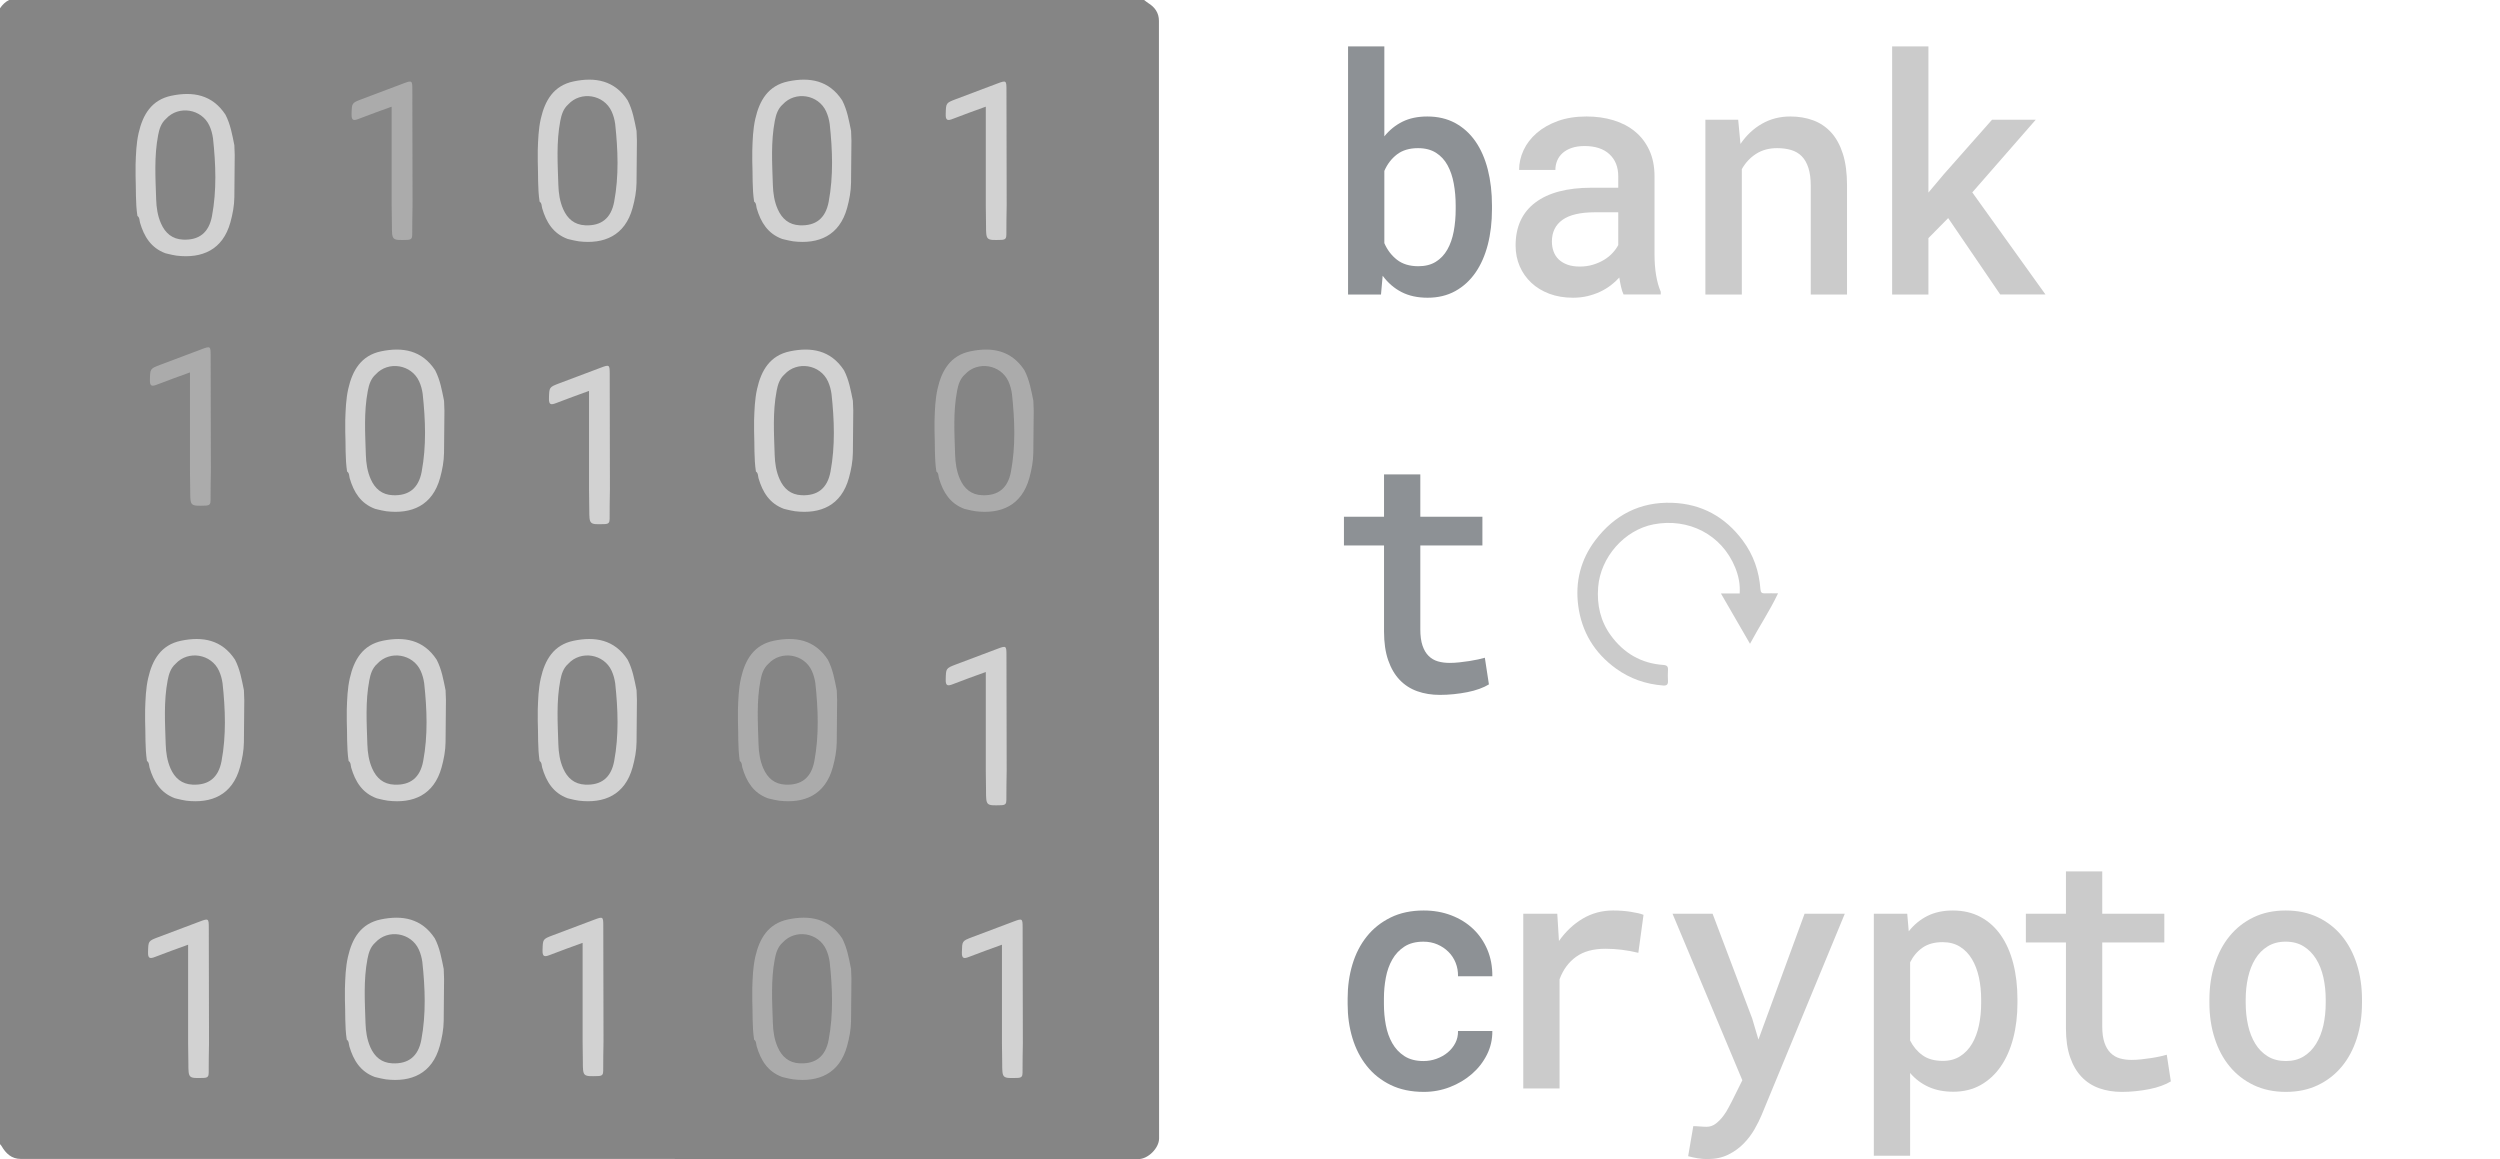 <?xml version="1.0" encoding="UTF-8" standalone="no"?><!DOCTYPE svg PUBLIC "-//W3C//DTD SVG 1.1//EN" "http://www.w3.org/Graphics/SVG/1.1/DTD/svg11.dtd"><svg width="100%" height="100%" viewBox="0 0 440 204" version="1.1" xmlns="http://www.w3.org/2000/svg" xmlns:xlink="http://www.w3.org/1999/xlink" xml:space="preserve" xmlns:serif="http://www.serif.com/" style="fill-rule:evenodd;clip-rule:evenodd;stroke-linejoin:round;stroke-miterlimit:1.414;"><rect id="bktc_logo_gray" x="0" y="0" width="440" height="204" style="fill:none;"/><clipPath id="_clip1"><rect x="0" y="0" width="440" height="204"/></clipPath><g clip-path="url(#_clip1)"><g><g id="Layer-1" serif:id="Layer 1"><path d="M203.973,3.687c0,-1.434 -0.72,-2.43 -1.901,-3.157c-0.248,-0.153 -0.468,-0.352 -0.703,-0.53l-198.7,0l-1.066,0c-0.652,0.311 -1.168,0.823 -1.603,1.459l0,199.911c0.088,0.103 0.195,0.194 0.261,0.309c0.764,1.327 1.763,2.294 3.419,2.294c65.558,-0.001 131.118,-0.006 196.677,0.027c1.706,0.001 3.642,-1.939 3.642,-3.634c-0.032,-65.56 -0.028,-131.119 -0.026,-196.679" style="fill:#858585;"/><path d="M256.201,36.195c0,-1.365 -0.111,-2.658 -0.337,-3.881c-0.222,-1.223 -0.585,-2.297 -1.093,-3.226c-0.508,-0.929 -1.188,-1.664 -2.042,-2.204c-0.857,-0.54 -1.908,-0.81 -3.156,-0.81c-1.515,0 -2.75,0.37 -3.712,1.108c-0.962,0.74 -1.702,1.707 -2.217,2.9l0,12.709c0.515,1.194 1.258,2.171 2.229,2.929c0.974,0.758 2.224,1.136 3.754,1.136c1.213,0 2.238,-0.26 3.075,-0.782c0.836,-0.52 1.512,-1.236 2.03,-2.145c0.518,-0.911 0.891,-1.977 1.123,-3.199c0.23,-1.223 0.346,-2.535 0.346,-3.938l0,-0.597Zm6.387,0.597c0,2.274 -0.245,4.364 -0.734,6.27c-0.493,1.903 -1.216,3.549 -2.178,4.932c-0.962,1.384 -2.148,2.464 -3.555,3.241c-1.409,0.777 -3.028,1.165 -4.863,1.165c-1.762,0 -3.291,-0.33 -4.58,-0.994c-1.293,-0.664 -2.403,-1.621 -3.328,-2.872l-0.295,3.298l-5.798,0l0,-43.67l6.387,0l0,15.836c0.907,-1.118 1.976,-1.981 3.204,-2.587c1.231,-0.606 2.683,-0.909 4.356,-0.909c1.852,0 3.487,0.383 4.904,1.151c1.417,0.767 2.606,1.843 3.568,3.226c0.962,1.384 1.685,3.038 2.178,4.962c0.489,1.923 0.734,4.041 0.734,6.354l0,0.597Z" style="fill:#8d9195;fill-rule:nonzero;"/><path d="M278.052,46.914c0.82,0 1.589,-0.109 2.31,-0.327c0.722,-0.218 1.372,-0.503 1.952,-0.854c0.577,-0.35 1.077,-0.753 1.494,-1.208c0.42,-0.454 0.756,-0.919 1.004,-1.392l0,-5.772l-4.065,0c-2.597,0 -4.519,0.445 -5.755,1.336c-1.239,0.89 -1.857,2.161 -1.857,3.81c0,0.626 0.097,1.208 0.293,1.749c0.198,0.54 0.493,1.004 0.896,1.393c0.403,0.388 0.91,0.696 1.522,0.924c0.614,0.227 1.35,0.341 2.206,0.341m7.695,4.918c-0.179,-0.379 -0.328,-0.825 -0.439,-1.337c-0.118,-0.511 -0.222,-1.06 -0.309,-1.649c-0.446,0.494 -0.951,0.954 -1.511,1.379c-0.559,0.427 -1.183,0.801 -1.867,1.125c-0.688,0.321 -1.427,0.577 -2.221,0.767c-0.793,0.189 -1.643,0.283 -2.553,0.283c-1.53,0 -2.916,-0.231 -4.154,-0.695c-1.24,-0.465 -2.298,-1.11 -3.178,-1.934c-0.883,-0.824 -1.565,-1.796 -2.046,-2.915c-0.481,-1.117 -0.722,-2.331 -0.722,-3.639c0,-3.298 1.155,-5.818 3.462,-7.562c2.308,-1.744 5.613,-2.615 9.926,-2.615l4.677,0l0,-2.019c0,-1.631 -0.518,-2.924 -1.552,-3.881c-1.033,-0.958 -2.49,-1.436 -4.38,-1.436c-0.857,0 -1.603,0.109 -2.247,0.327c-0.641,0.218 -1.172,0.516 -1.603,0.896c-0.425,0.379 -0.746,0.825 -0.963,1.336c-0.212,0.512 -0.319,1.061 -0.319,1.65l-6.386,0c0,-1.195 0.264,-2.356 0.789,-3.484c0.523,-1.128 1.298,-2.132 2.312,-3.013c1.016,-0.881 2.258,-1.588 3.726,-2.119c1.473,-0.53 3.148,-0.795 5.039,-0.795c1.71,0 3.296,0.222 4.755,0.667c1.458,0.446 2.727,1.11 3.794,1.991c1.071,0.881 1.905,1.98 2.511,3.297c0.608,1.318 0.909,2.858 0.909,4.62l0,13.704c0,1.346 0.095,2.573 0.28,3.681c0.188,1.11 0.461,2.072 0.817,2.888l0,0.482l-6.547,0Z" style="fill:#cbcbcb;fill-rule:nonzero;"/><path d="M305.919,21.07l0.404,4.264c1.049,-1.535 2.317,-2.724 3.805,-3.567c1.488,-0.844 3.14,-1.266 4.957,-1.266c1.478,0 2.828,0.227 4.051,0.683c1.216,0.454 2.268,1.165 3.151,2.131c0.882,0.967 1.567,2.219 2.058,3.754c0.489,1.535 0.732,3.383 0.732,5.544l0,19.219l-6.384,0l0,-19.106c0,-1.27 -0.138,-2.331 -0.415,-3.184c-0.276,-0.852 -0.669,-1.535 -1.175,-2.047c-0.509,-0.512 -1.126,-0.876 -1.857,-1.095c-0.73,-0.218 -1.558,-0.327 -2.486,-0.327c-1.406,0 -2.632,0.332 -3.673,0.996c-1.044,0.663 -1.884,1.563 -2.526,2.701l0,22.062l-6.414,0l0,-30.762l5.772,0Z" style="fill:#cbcbcb;fill-rule:nonzero;"/><path d="M342.878,38.385l-3.476,3.525l0,9.922l-6.387,0l0,-43.67l6.387,0l0,25.73l2.702,-3.212l8.497,-9.61l7.692,0l-11.17,12.794l12.881,17.968l-7.962,0l-9.164,-13.447Z" style="fill:#cbcbcb;fill-rule:nonzero;"/><path d="M249.976,83.493l0,7.449l10.928,0l0,5.061l-10.928,0l0,14.755c0,1.157 0.128,2.114 0.388,2.872c0.256,0.757 0.618,1.365 1.08,1.821c0.462,0.454 1.008,0.771 1.632,0.952c0.624,0.179 1.306,0.269 2.057,0.269c0.554,0 1.125,-0.032 1.721,-0.098c0.599,-0.066 1.178,-0.144 1.738,-0.227c0.562,-0.087 1.08,-0.182 1.552,-0.287c0.47,-0.103 0.867,-0.203 1.189,-0.297l0.718,4.69c-0.461,0.285 -1.019,0.547 -1.667,0.783c-0.65,0.237 -1.362,0.431 -2.126,0.583c-0.766,0.152 -1.563,0.27 -2.394,0.355c-0.826,0.085 -1.64,0.127 -2.443,0.127c-1.44,0 -2.763,-0.212 -3.967,-0.639c-1.201,-0.426 -2.235,-1.089 -3.099,-1.99c-0.865,-0.9 -1.543,-2.056 -2.031,-3.468c-0.491,-1.412 -0.735,-3.105 -0.735,-5.076l0,-15.125l-7.054,0l0,-5.061l7.054,0l0,-7.449l6.387,0Z" style="fill:#8d9195;fill-rule:nonzero;"/><path d="M250.544,186.743c0.784,0 1.546,-0.132 2.286,-0.399c0.737,-0.265 1.395,-0.635 1.964,-1.108c0.571,-0.473 1.019,-1.032 1.35,-1.677c0.329,-0.646 0.483,-1.345 0.467,-2.104l6.039,0c0.016,1.479 -0.298,2.866 -0.95,4.165c-0.65,1.298 -1.531,2.43 -2.644,3.397c-1.115,0.967 -2.403,1.735 -3.862,2.303c-1.461,0.568 -2.994,0.852 -4.596,0.852c-2.23,0 -4.179,-0.405 -5.852,-1.221c-1.675,-0.816 -3.074,-1.929 -4.193,-3.341c-1.124,-1.412 -1.964,-3.052 -2.527,-4.918c-0.564,-1.868 -0.841,-3.853 -0.841,-5.956l0,-1.024c0,-2.104 0.277,-4.094 0.841,-5.971c0.563,-1.876 1.403,-3.516 2.527,-4.919c1.119,-1.402 2.518,-2.515 4.193,-3.34c1.673,-0.825 3.619,-1.237 5.826,-1.237c1.745,0 3.362,0.284 4.849,0.853c1.489,0.569 2.771,1.364 3.848,2.388c1.078,1.024 1.914,2.247 2.515,3.668c0.594,1.421 0.882,2.976 0.866,4.663l-6.039,0c0.016,-0.835 -0.121,-1.621 -0.415,-2.359c-0.293,-0.741 -0.716,-1.385 -1.269,-1.934c-0.551,-0.55 -1.202,-0.986 -1.949,-1.309c-0.75,-0.322 -1.57,-0.482 -2.46,-0.482c-1.336,0 -2.448,0.288 -3.341,0.866c-0.89,0.578 -1.603,1.336 -2.136,2.275c-0.536,0.939 -0.914,2.004 -1.136,3.199c-0.224,1.192 -0.334,2.407 -0.334,3.639l0,1.024c0,1.251 0.11,2.473 0.334,3.667c0.222,1.193 0.6,2.261 1.136,3.198c0.533,0.939 1.246,1.697 2.136,2.275c0.893,0.577 2.015,0.867 3.367,0.867" style="fill:#8d9195;fill-rule:nonzero;"/><path d="M283.938,160.246c0.519,0 1.035,0.019 1.553,0.056c0.517,0.038 1.011,0.095 1.481,0.17c0.471,0.076 0.905,0.157 1.298,0.242c0.39,0.086 0.719,0.185 0.989,0.299l-0.911,6.682c-1.959,-0.475 -3.891,-0.712 -5.797,-0.712c-2.14,0 -3.861,0.474 -5.17,1.422c-1.312,0.948 -2.279,2.265 -2.9,3.951l0,19.22l-6.387,0l0,-30.762l5.987,0l0.294,4.805c1.175,-1.668 2.566,-2.981 4.18,-3.938c1.613,-0.957 3.408,-1.435 5.383,-1.435" style="fill:#cbcbcb;fill-rule:nonzero;"/><path d="M308.389,179.265l1.095,3.697l8.123,-22.148l7.079,0l-14.641,35.425c-0.321,0.777 -0.738,1.617 -1.255,2.516c-0.518,0.899 -1.152,1.739 -1.911,2.516c-0.756,0.776 -1.659,1.426 -2.711,1.948c-1.052,0.52 -2.282,0.781 -3.689,0.781c-0.586,0 -1.178,-0.052 -1.775,-0.156c-0.599,-0.105 -1.128,-0.222 -1.59,-0.356l0.906,-5.288c0.124,0 0.297,0.006 0.507,0.015c0.216,0.01 0.438,0.023 0.668,0.043c0.232,0.017 0.449,0.032 0.657,0.043c0.204,0.008 0.368,0.014 0.495,0.014c0.623,0 1.179,-0.195 1.67,-0.584c0.488,-0.389 0.921,-0.833 1.294,-1.336c0.373,-0.502 0.682,-0.994 0.923,-1.478c0.241,-0.483 0.412,-0.811 0.521,-0.982l1.897,-3.809l-12.29,-29.312l7.053,0l6.974,18.451Z" style="fill:#cbcbcb;fill-rule:nonzero;"/><path d="M348.684,175.911c0,-1.384 -0.132,-2.686 -0.398,-3.91c-0.27,-1.222 -0.68,-2.293 -1.233,-3.213c-0.551,-0.92 -1.253,-1.643 -2.109,-2.175c-0.855,-0.53 -1.87,-0.795 -3.046,-0.795c-1.424,0 -2.602,0.323 -3.528,0.967c-0.925,0.643 -1.654,1.506 -2.19,2.586l0,13.761c0.536,1.061 1.26,1.924 2.177,2.587c0.918,0.665 2.117,0.997 3.594,0.997c1.176,0 2.191,-0.277 3.048,-0.826c0.852,-0.549 1.556,-1.289 2.097,-2.218c0.543,-0.928 0.945,-2.01 1.203,-3.241c0.259,-1.232 0.385,-2.539 0.385,-3.922l0,-0.598Zm6.387,0.598c0,2.235 -0.247,4.311 -0.747,6.226c-0.5,1.914 -1.229,3.568 -2.191,4.96c-0.961,1.393 -2.14,2.484 -3.54,3.271c-1.399,0.786 -3.006,1.178 -4.824,1.178c-1.641,0 -3.087,-0.283 -4.342,-0.853c-1.254,-0.567 -2.339,-1.383 -3.247,-2.444l0,14.557l-6.387,0l0,-42.59l5.88,0l0.266,3.099c0.928,-1.176 2.027,-2.081 3.301,-2.715c1.275,-0.635 2.757,-0.952 4.45,-0.952c1.834,0 3.46,0.378 4.877,1.137c1.415,0.757 2.605,1.824 3.566,3.197c0.962,1.375 1.691,3.024 2.191,4.948c0.5,1.923 0.747,4.052 0.747,6.383l0,0.598Z" style="fill:#cbcbcb;fill-rule:nonzero;"/><path d="M369.995,153.365l0,7.449l10.925,0l0,5.061l-10.925,0l0,14.755c0,1.156 0.129,2.113 0.387,2.871c0.256,0.759 0.618,1.365 1.081,1.821c0.463,0.454 1.003,0.772 1.632,0.952c0.621,0.179 1.307,0.27 2.055,0.27c0.552,0 1.127,-0.033 1.723,-0.099c0.6,-0.067 1.178,-0.143 1.739,-0.227c0.559,-0.087 1.079,-0.181 1.55,-0.286c0.469,-0.103 0.869,-0.203 1.189,-0.298l0.719,4.691c-0.462,0.285 -1.019,0.546 -1.67,0.782c-0.645,0.237 -1.358,0.431 -2.124,0.582c-0.767,0.153 -1.561,0.271 -2.392,0.356c-0.827,0.085 -1.64,0.127 -2.444,0.127c-1.443,0 -2.765,-0.212 -3.966,-0.639c-1.206,-0.426 -2.236,-1.089 -3.102,-1.99c-0.861,-0.9 -1.541,-2.055 -2.03,-3.468c-0.49,-1.413 -0.736,-3.104 -0.736,-5.075l0,-15.125l-7.052,0l0,-5.061l7.052,0l0,-7.449l6.389,0Z" style="fill:#cbcbcb;fill-rule:nonzero;"/><path d="M395.243,176.509c0,1.401 0.141,2.718 0.415,3.951c0.279,1.231 0.703,2.317 1.282,3.254c0.579,0.939 1.314,1.679 2.207,2.219c0.888,0.54 1.949,0.809 3.175,0.809c1.199,0 2.234,-0.269 3.117,-0.809c0.882,-0.54 1.609,-1.28 2.191,-2.219c0.578,-0.937 1.004,-2.023 1.285,-3.254c0.271,-1.233 0.411,-2.55 0.411,-3.951l0,-0.598c0,-1.364 -0.14,-2.663 -0.411,-3.896c-0.281,-1.232 -0.707,-2.311 -1.285,-3.24c-0.582,-0.929 -1.309,-1.669 -2.191,-2.217c-0.883,-0.551 -1.941,-0.826 -3.167,-0.826c-1.212,0 -2.263,0.275 -3.154,0.826c-0.891,0.548 -1.62,1.288 -2.189,2.217c-0.573,0.929 -0.992,2.008 -1.271,3.24c-0.274,1.233 -0.415,2.532 -0.415,3.896l0,0.598Zm-6.387,-0.598c0,-2.218 0.309,-4.284 0.926,-6.198c0.613,-1.915 1.492,-3.572 2.643,-4.976c1.153,-1.402 2.553,-2.502 4.208,-3.298c1.657,-0.796 3.534,-1.193 5.639,-1.193c2.12,0 4.012,0.397 5.677,1.193c1.668,0.796 3.074,1.896 4.222,3.298c1.15,1.404 2.026,3.061 2.634,4.976c0.605,1.914 0.906,3.98 0.906,6.198l0,0.598c0,2.235 -0.301,4.311 -0.906,6.225c-0.608,1.915 -1.484,3.569 -2.634,4.961c-1.148,1.393 -2.551,2.488 -4.208,3.285c-1.658,0.795 -3.536,1.193 -5.641,1.193c-2.12,0 -4.011,-0.398 -5.676,-1.193c-1.665,-0.797 -3.068,-1.892 -4.221,-3.285c-1.151,-1.392 -2.03,-3.046 -2.643,-4.961c-0.617,-1.914 -0.926,-3.99 -0.926,-6.225l0,-0.598Z" style="fill:#cbcbcb;fill-rule:nonzero;"/><path d="M68.93,36.097l0,-17.323c-2.006,0.737 -3.913,1.401 -5.791,2.142c-0.899,0.357 -1.296,0.321 -1.264,-0.822c0.059,-1.955 -0.005,-1.962 1.813,-2.652c2.429,-0.923 4.864,-1.831 7.293,-2.749c1.522,-0.574 1.588,-0.536 1.591,1.044c0.011,6.783 0.023,13.567 0.036,20.353c-0.021,1.735 -0.069,3.47 -0.056,5.204c0.004,0.66 -0.177,0.903 -0.884,0.924c-2.694,0.078 -2.689,0.106 -2.694,-2.61c-0.002,-1.17 -0.03,-2.341 -0.044,-3.511" style="fill:#d2d2d2;fill-opacity:0.5;"/><path d="M37.488,24.348c-0.105,-0.761 -0.302,-1.499 -0.619,-2.199c-1.359,-2.994 -5.439,-3.66 -7.649,-1.246c-0.87,0.768 -1.187,1.826 -1.39,2.892c-0.714,3.738 -0.465,7.513 -0.346,11.279c0.044,1.464 0.258,2.911 0.855,4.263c0.744,1.686 1.967,2.752 3.889,2.837c2.773,0.12 4.525,-1.189 5.081,-4.143c0.849,-4.536 0.669,-9.116 0.179,-13.683m3.822,2.943c-0.017,2.471 -0.029,4.94 -0.064,7.41c-0.019,1.505 -0.295,2.971 -0.694,4.42c-1.344,4.887 -5.027,6.41 -9.481,5.871c-0.519,-0.062 -1.028,-0.21 -1.542,-0.317c-0.141,-0.036 -0.278,-0.072 -0.422,-0.106c-2.526,-0.933 -3.749,-2.935 -4.466,-5.383c-0.113,-0.396 -0.037,-0.895 -0.457,-1.182c-0.357,-2.345 -0.226,-4.711 -0.322,-7.067l0,-1.951c0.061,-1.86 0.118,-3.716 0.529,-5.545c0.735,-3.256 2.281,-5.869 5.78,-6.596c3.774,-0.781 7.187,-0.199 9.508,3.332c0.88,1.693 1.198,3.549 1.569,5.39c0.022,0.574 0.045,1.149 0.062,1.724" style="fill:#d2d2d2;"/><path d="M173.498,36.097l0,-17.323c-2.005,0.737 -3.912,1.401 -5.791,2.142c-0.902,0.357 -1.296,0.321 -1.262,-0.822c0.056,-1.955 -0.004,-1.962 1.813,-2.652c2.427,-0.923 4.86,-1.831 7.292,-2.749c1.52,-0.574 1.584,-0.536 1.587,1.044c0.015,6.783 0.026,13.567 0.038,20.353c-0.021,1.735 -0.065,3.47 -0.053,5.204c0.004,0.66 -0.178,0.903 -0.886,0.924c-2.694,0.078 -2.688,0.106 -2.696,-2.61c-0.003,-1.17 -0.026,-2.341 -0.042,-3.511" style="fill:#d2d2d2;"/><path d="M146.029,21.828c-0.106,-0.762 -0.303,-1.498 -0.622,-2.199c-1.356,-2.995 -5.439,-3.663 -7.65,-1.246c-0.87,0.768 -1.184,1.827 -1.391,2.891c-0.714,3.739 -0.461,7.514 -0.343,11.281c0.045,1.463 0.259,2.91 0.855,4.262c0.746,1.685 1.969,2.751 3.888,2.837c2.776,0.121 4.527,-1.189 5.081,-4.143c0.851,-4.537 0.672,-9.115 0.182,-13.683m3.822,2.944c-0.022,2.47 -0.03,4.94 -0.068,7.409c-0.022,1.503 -0.294,2.97 -0.691,4.421c-1.345,4.886 -5.026,6.41 -9.485,5.871c-0.519,-0.064 -1.026,-0.211 -1.541,-0.319c-0.137,-0.036 -0.28,-0.07 -0.418,-0.104c-2.527,-0.936 -3.753,-2.936 -4.466,-5.383c-0.118,-0.397 -0.037,-0.896 -0.458,-1.183c-0.356,-2.345 -0.226,-4.71 -0.324,-7.067c0,-0.652 0,-1.302 0.002,-1.953c0.058,-1.859 0.115,-3.714 0.529,-5.542c0.734,-3.258 2.281,-5.87 5.781,-6.597c3.771,-0.783 7.186,-0.202 9.507,3.332c0.881,1.693 1.198,3.548 1.57,5.388c0.022,0.577 0.04,1.151 0.062,1.727" style="fill:#d2d2d2;"/><path d="M108.273,21.828c-0.106,-0.762 -0.3,-1.498 -0.62,-2.199c-1.356,-2.995 -5.438,-3.663 -7.651,-1.246c-0.868,0.768 -1.183,1.827 -1.39,2.891c-0.713,3.739 -0.46,7.514 -0.342,11.281c0.044,1.463 0.259,2.91 0.854,4.262c0.743,1.685 1.968,2.751 3.885,2.837c2.779,0.121 4.53,-1.189 5.085,-4.143c0.851,-4.537 0.668,-9.115 0.179,-13.683m3.824,2.944c-0.022,2.47 -0.03,4.94 -0.067,7.409c-0.023,1.503 -0.295,2.97 -0.694,4.421c-1.343,4.886 -5.024,6.41 -9.481,5.871c-0.521,-0.064 -1.029,-0.211 -1.543,-0.319c-0.137,-0.036 -0.28,-0.07 -0.42,-0.104c-2.524,-0.936 -3.75,-2.936 -4.464,-5.383c-0.118,-0.397 -0.039,-0.896 -0.46,-1.183c-0.356,-2.345 -0.224,-4.71 -0.322,-7.067l0,-1.953c0.061,-1.859 0.118,-3.714 0.529,-5.542c0.736,-3.258 2.281,-5.87 5.783,-6.597c3.769,-0.783 7.187,-0.202 9.507,3.332c0.881,1.693 1.199,3.548 1.569,5.388c0.021,0.577 0.041,1.151 0.063,1.727" style="fill:#d2d2d2;"/><path d="M33.435,82.866l0,-17.321c-2.006,0.735 -3.913,1.4 -5.791,2.14c-0.902,0.357 -1.293,0.322 -1.261,-0.822c0.056,-1.954 -0.005,-1.962 1.813,-2.653c2.429,-0.921 4.86,-1.829 7.291,-2.747c1.521,-0.573 1.585,-0.536 1.587,1.043c0.015,6.785 0.027,13.57 0.039,20.351c-0.021,1.737 -0.068,3.472 -0.054,5.208c0.005,0.658 -0.179,0.902 -0.889,0.922c-2.691,0.079 -2.686,0.106 -2.693,-2.609c-0.003,-1.17 -0.027,-2.34 -0.042,-3.512" style="fill:#d2d2d2;fill-opacity:0.5;"/><path d="M103.669,86.122l0,-17.323c-2.003,0.736 -3.91,1.4 -5.787,2.142c-0.903,0.357 -1.299,0.323 -1.265,-0.822c0.056,-1.955 -0.005,-1.963 1.811,-2.654c2.431,-0.921 4.865,-1.829 7.296,-2.747c1.52,-0.573 1.584,-0.535 1.587,1.042c0.012,6.785 0.027,13.57 0.036,20.353c-0.021,1.737 -0.066,3.472 -0.051,5.206c0.005,0.659 -0.18,0.903 -0.888,0.923c-2.692,0.078 -2.688,0.108 -2.695,-2.609c-0.002,-1.169 -0.029,-2.341 -0.044,-3.511" style="fill:#d2d2d2;"/><path d="M74.394,69.333c-0.105,-0.761 -0.3,-1.496 -0.62,-2.199c-1.357,-2.996 -5.438,-3.662 -7.647,-1.246c-0.869,0.768 -1.189,1.827 -1.39,2.893c-0.714,3.738 -0.465,7.511 -0.347,11.279c0.044,1.464 0.26,2.91 0.858,4.263c0.744,1.686 1.964,2.752 3.886,2.836c2.778,0.12 4.53,-1.188 5.083,-4.143c0.849,-4.537 0.667,-9.115 0.177,-13.683m3.827,2.944c-0.022,2.471 -0.032,4.941 -0.07,7.409c-0.019,1.506 -0.294,2.971 -0.693,4.421c-1.343,4.886 -5.024,6.411 -9.481,5.871c-0.519,-0.063 -1.029,-0.211 -1.543,-0.318c-0.14,-0.036 -0.277,-0.071 -0.42,-0.106c-2.525,-0.935 -3.751,-2.934 -4.466,-5.382c-0.114,-0.397 -0.037,-0.896 -0.459,-1.183c-0.356,-2.345 -0.223,-4.71 -0.322,-7.067l0,-1.952c0.061,-1.859 0.119,-3.715 0.529,-5.544c0.737,-3.255 2.282,-5.869 5.78,-6.595c3.776,-0.783 7.19,-0.201 9.511,3.331c0.881,1.694 1.196,3.549 1.57,5.389c0.02,0.576 0.042,1.152 0.064,1.726" style="fill:#d2d2d2;"/><path d="M178.106,69.333c-0.106,-0.761 -0.301,-1.496 -0.62,-2.199c-1.355,-2.994 -5.438,-3.662 -7.648,-1.246c-0.868,0.768 -1.189,1.827 -1.39,2.893c-0.714,3.738 -0.46,7.511 -0.347,11.279c0.049,1.464 0.261,2.91 0.858,4.263c0.744,1.686 1.968,2.752 3.887,2.836c2.776,0.121 4.529,-1.188 5.082,-4.143c0.85,-4.537 0.667,-9.115 0.178,-13.683m3.827,2.944c-0.022,2.471 -0.033,4.941 -0.07,7.409c-0.019,1.506 -0.295,2.971 -0.693,4.421c-1.344,4.886 -5.023,6.411 -9.482,5.871c-0.518,-0.063 -1.028,-0.211 -1.541,-0.318c-0.139,-0.036 -0.28,-0.071 -0.421,-0.105c-2.525,-0.936 -3.751,-2.935 -4.467,-5.383c-0.113,-0.397 -0.037,-0.896 -0.458,-1.182c-0.357,-2.346 -0.224,-4.711 -0.322,-7.068l0,-1.952c0.06,-1.859 0.117,-3.715 0.53,-5.544c0.735,-3.255 2.28,-5.869 5.782,-6.595c3.773,-0.783 7.187,-0.201 9.507,3.331c0.881,1.694 1.196,3.549 1.573,5.389c0.017,0.576 0.04,1.152 0.062,1.726" style="fill:#d2d2d2;fill-opacity:0.5;"/><path d="M146.346,69.333c-0.106,-0.761 -0.303,-1.496 -0.62,-2.199c-1.358,-2.994 -5.438,-3.662 -7.648,-1.246c-0.868,0.768 -1.188,1.827 -1.39,2.893c-0.713,3.738 -0.465,7.511 -0.346,11.279c0.046,1.464 0.257,2.91 0.858,4.263c0.744,1.686 1.964,2.752 3.886,2.836c2.777,0.121 4.53,-1.188 5.081,-4.143c0.848,-4.537 0.672,-9.115 0.179,-13.683m3.827,2.944c-0.022,2.471 -0.032,4.941 -0.067,7.409c-0.022,1.506 -0.297,2.971 -0.696,4.421c-1.341,4.886 -5.025,6.411 -9.481,5.871c-0.519,-0.063 -1.029,-0.211 -1.543,-0.318c-0.14,-0.036 -0.278,-0.071 -0.42,-0.105c-2.528,-0.936 -3.75,-2.935 -4.467,-5.383c-0.113,-0.397 -0.036,-0.896 -0.458,-1.182c-0.356,-2.346 -0.223,-4.711 -0.322,-7.068l0,-1.952c0.062,-1.859 0.118,-3.715 0.532,-5.544c0.733,-3.255 2.278,-5.869 5.777,-6.595c3.775,-0.783 7.188,-0.201 9.508,3.331c0.884,1.694 1.198,3.549 1.573,5.389c0.02,0.576 0.042,1.152 0.064,1.726" style="fill:#d2d2d2;"/><path d="M74.66,120.274c-0.105,-0.761 -0.303,-1.497 -0.62,-2.199c-1.356,-2.993 -5.438,-3.661 -7.647,-1.246c-0.869,0.766 -1.189,1.827 -1.39,2.893c-0.714,3.738 -0.464,7.513 -0.347,11.28c0.046,1.461 0.26,2.908 0.858,4.262c0.744,1.688 1.964,2.752 3.886,2.837c2.777,0.119 4.53,-1.188 5.081,-4.142c0.851,-4.536 0.672,-9.116 0.179,-13.685m3.826,2.945c-0.021,2.468 -0.031,4.939 -0.066,7.409c-0.021,1.506 -0.297,2.97 -0.696,4.419c-1.341,4.887 -5.025,6.413 -9.481,5.87c-0.519,-0.061 -1.029,-0.207 -1.543,-0.317c-0.14,-0.036 -0.278,-0.071 -0.421,-0.106c-2.524,-0.934 -3.747,-2.932 -4.466,-5.38c-0.113,-0.396 -0.036,-0.896 -0.458,-1.184c-0.356,-2.342 -0.223,-4.71 -0.321,-7.067l0,-1.954c0.06,-1.858 0.117,-3.713 0.531,-5.542c0.734,-3.257 2.278,-5.868 5.777,-6.594c3.775,-0.783 7.192,-0.201 9.511,3.333c0.881,1.692 1.196,3.548 1.57,5.388c0.019,0.575 0.042,1.149 0.063,1.725" style="fill:#d2d2d2;"/><path d="M39.172,120.274c-0.109,-0.763 -0.305,-1.497 -0.623,-2.2c-1.358,-2.992 -5.44,-3.662 -7.647,-1.245c-0.869,0.766 -1.189,1.825 -1.391,2.893c-0.716,3.735 -0.462,7.51 -0.347,11.28c0.048,1.461 0.259,2.908 0.856,4.262c0.746,1.686 1.969,2.75 3.888,2.834c2.776,0.122 4.528,-1.185 5.082,-4.141c0.848,-4.534 0.672,-9.117 0.182,-13.683m3.821,2.942c-0.02,2.471 -0.029,4.942 -0.065,7.412c-0.021,1.503 -0.295,2.968 -0.696,4.419c-1.341,4.887 -5.024,6.41 -9.483,5.87c-0.516,-0.063 -1.025,-0.21 -1.538,-0.32c-0.142,-0.033 -0.28,-0.068 -0.423,-0.103c-2.527,-0.934 -3.747,-2.935 -4.466,-5.383c-0.113,-0.393 -0.037,-0.895 -0.457,-1.181c-0.357,-2.345 -0.227,-4.71 -0.325,-7.067c0.002,-0.649 0.002,-1.302 0.002,-1.954c0.062,-1.859 0.119,-3.716 0.532,-5.542c0.733,-3.257 2.278,-5.87 5.778,-6.595c3.774,-0.782 7.189,-0.2 9.508,3.331c0.88,1.693 1.197,3.547 1.571,5.389c0.02,0.576 0.042,1.148 0.062,1.724" style="fill:#d2d2d2;"/><path d="M143.508,120.274c-0.108,-0.763 -0.304,-1.497 -0.623,-2.2c-1.355,-2.992 -5.438,-3.662 -7.647,-1.245c-0.868,0.766 -1.188,1.825 -1.39,2.893c-0.714,3.735 -0.463,7.51 -0.347,11.28c0.046,1.461 0.26,2.908 0.858,4.262c0.744,1.686 1.967,2.75 3.886,2.834c2.778,0.122 4.53,-1.185 5.081,-4.141c0.851,-4.534 0.672,-9.117 0.182,-13.683m3.824,2.942c-0.022,2.471 -0.032,4.942 -0.066,7.412c-0.023,1.503 -0.296,2.968 -0.696,4.419c-1.342,4.887 -5.025,6.41 -9.481,5.87c-0.52,-0.063 -1.029,-0.21 -1.541,-0.32c-0.143,-0.033 -0.281,-0.068 -0.421,-0.103c-2.524,-0.934 -3.749,-2.935 -4.468,-5.383c-0.114,-0.393 -0.037,-0.895 -0.459,-1.181c-0.356,-2.345 -0.224,-4.71 -0.322,-7.067l0,-1.954c0.062,-1.859 0.118,-3.716 0.532,-5.542c0.733,-3.257 2.279,-5.87 5.777,-6.595c3.775,-0.782 7.193,-0.2 9.511,3.331c0.884,1.693 1.196,3.547 1.57,5.389c0.02,0.576 0.042,1.148 0.064,1.724" style="fill:#d2d2d2;fill-opacity:0.5;"/><path d="M108.277,120.274c-0.109,-0.763 -0.305,-1.497 -0.623,-2.2c-1.359,-2.992 -5.438,-3.662 -7.648,-1.245c-0.869,0.766 -1.188,1.825 -1.39,2.893c-0.716,3.735 -0.462,7.51 -0.347,11.28c0.046,1.461 0.258,2.908 0.856,4.262c0.746,1.686 1.969,2.75 3.888,2.834c2.776,0.122 4.528,-1.185 5.081,-4.141c0.849,-4.534 0.672,-9.117 0.183,-13.683m3.821,2.942c-0.019,2.471 -0.03,4.942 -0.065,7.412c-0.022,1.503 -0.294,2.968 -0.695,4.419c-1.345,4.887 -5.025,6.41 -9.484,5.87c-0.516,-0.063 -1.025,-0.21 -1.538,-0.32c-0.143,-0.033 -0.28,-0.068 -0.421,-0.103c-2.53,-0.934 -3.75,-2.935 -4.466,-5.383c-0.115,-0.393 -0.039,-0.895 -0.46,-1.181c-0.356,-2.345 -0.226,-4.71 -0.324,-7.067c0.002,-0.649 0.002,-1.302 0.002,-1.954c0.062,-1.859 0.118,-3.716 0.531,-5.542c0.734,-3.257 2.278,-5.87 5.778,-6.595c3.775,-0.782 7.19,-0.2 9.508,3.331c0.881,1.693 1.198,3.547 1.573,5.389c0.022,0.576 0.042,1.148 0.061,1.724" style="fill:#d2d2d2;"/><path d="M173.498,135.595l0,-17.323c-2.005,0.736 -3.912,1.401 -5.791,2.142c-0.902,0.357 -1.296,0.322 -1.262,-0.824c0.056,-1.952 -0.004,-1.96 1.813,-2.654c2.429,-0.919 4.86,-1.828 7.292,-2.746c1.52,-0.573 1.584,-0.536 1.587,1.044c0.015,6.784 0.026,13.567 0.038,20.352c-0.021,1.735 -0.065,3.473 -0.053,5.206c0.004,0.66 -0.18,0.903 -0.884,0.923c-2.696,0.079 -2.691,0.105 -2.698,-2.607c-0.003,-1.172 -0.027,-2.343 -0.042,-3.513" style="fill:#d2d2d2;"/><path d="M33.108,183.591l0,-17.323c-2.006,0.738 -3.913,1.399 -5.788,2.14c-0.906,0.357 -1.297,0.323 -1.264,-0.822c0.056,-1.953 -0.006,-1.963 1.813,-2.651c2.429,-0.924 4.861,-1.831 7.294,-2.747c1.519,-0.576 1.584,-0.536 1.586,1.043c0.012,6.782 0.027,13.566 0.039,20.349c-0.023,1.738 -0.069,3.47 -0.056,5.208c0.005,0.659 -0.177,0.9 -0.883,0.925c-2.695,0.077 -2.69,0.104 -2.695,-2.611c-0.004,-1.169 -0.03,-2.34 -0.046,-3.511" style="fill:#d2d2d2;"/><path d="M102.539,183.266l0,-17.323c-2.005,0.736 -3.912,1.401 -5.789,2.142c-0.903,0.355 -1.297,0.319 -1.262,-0.823c0.056,-1.954 -0.006,-1.965 1.813,-2.653c2.426,-0.923 4.86,-1.83 7.291,-2.746c1.52,-0.576 1.584,-0.536 1.587,1.041c0.015,6.783 0.027,13.568 0.039,20.353c-0.022,1.736 -0.066,3.469 -0.054,5.205c0.005,0.66 -0.18,0.902 -0.886,0.923c-2.694,0.08 -2.69,0.106 -2.697,-2.608c-0.002,-1.168 -0.027,-2.34 -0.042,-3.511" style="fill:#d2d2d2;"/><path d="M74.334,169.324c-0.108,-0.764 -0.302,-1.497 -0.62,-2.2c-1.356,-2.994 -5.438,-3.662 -7.649,-1.245c-0.87,0.767 -1.187,1.825 -1.391,2.892c-0.714,3.737 -0.46,7.512 -0.345,11.281c0.047,1.462 0.261,2.909 0.856,4.261c0.744,1.685 1.967,2.751 3.886,2.836c2.778,0.12 4.53,-1.189 5.083,-4.144c0.852,-4.536 0.67,-9.114 0.18,-13.681m3.824,2.943c-0.021,2.47 -0.029,4.941 -0.066,7.411c-0.022,1.502 -0.295,2.968 -0.697,4.42c-1.341,4.887 -5.022,6.407 -9.48,5.87c-0.519,-0.064 -1.027,-0.211 -1.54,-0.319c-0.144,-0.035 -0.281,-0.07 -0.422,-0.104c-2.524,-0.934 -3.749,-2.937 -4.463,-5.383c-0.118,-0.394 -0.04,-0.895 -0.46,-1.182c-0.357,-2.343 -0.224,-4.711 -0.322,-7.067l0,-1.954c0.058,-1.857 0.115,-3.714 0.529,-5.543c0.735,-3.256 2.278,-5.868 5.782,-6.597c3.77,-0.781 7.187,-0.197 9.508,3.332c0.881,1.692 1.193,3.55 1.569,5.39c0.02,0.578 0.041,1.151 0.062,1.726" style="fill:#d2d2d2;"/><path d="M146.027,169.321c-0.106,-0.761 -0.305,-1.496 -0.62,-2.197c-1.359,-2.997 -5.439,-3.662 -7.65,-1.247c-0.869,0.77 -1.187,1.827 -1.391,2.894c-0.713,3.737 -0.463,7.512 -0.344,11.278c0.044,1.462 0.26,2.909 0.856,4.265c0.744,1.684 1.966,2.75 3.885,2.835c2.778,0.119 4.531,-1.191 5.082,-4.144c0.85,-4.537 0.672,-9.114 0.182,-13.684m3.823,2.946c-0.022,2.471 -0.032,4.938 -0.067,7.409c-0.021,1.504 -0.294,2.97 -0.695,4.419c-1.342,4.887 -5.025,6.41 -9.481,5.87c-0.519,-0.061 -1.026,-0.208 -1.541,-0.316c-0.138,-0.035 -0.281,-0.071 -0.421,-0.106c-2.524,-0.932 -3.749,-2.935 -4.465,-5.381c-0.117,-0.396 -0.037,-0.895 -0.458,-1.184c-0.357,-2.344 -0.224,-4.712 -0.323,-7.066l0,-1.952c0.062,-1.86 0.116,-3.715 0.529,-5.546c0.736,-3.254 2.281,-5.866 5.781,-6.595c3.771,-0.783 7.189,-0.199 9.509,3.332c0.882,1.692 1.197,3.548 1.568,5.388c0.023,0.577 0.042,1.153 0.064,1.728" style="fill:#d2d2d2;fill-opacity:0.5;"/><path d="M176.344,183.593l0,-17.323c-2.005,0.736 -3.912,1.4 -5.789,2.138c-0.904,0.36 -1.298,0.326 -1.264,-0.818c0.057,-1.955 -0.004,-1.964 1.815,-2.654c2.427,-0.923 4.859,-1.83 7.291,-2.748c1.521,-0.576 1.585,-0.536 1.586,1.043c0.015,6.787 0.028,13.569 0.04,20.353c-0.022,1.734 -0.067,3.472 -0.055,5.204c0.006,0.661 -0.179,0.905 -0.882,0.925c-2.697,0.078 -2.693,0.105 -2.699,-2.609c-0.003,-1.171 -0.028,-2.342 -0.043,-3.511" style="fill:#d2d2d2;"/><path d="M312.937,104.426c-1.477,3.122 -3.294,5.795 -4.937,8.879c-1.751,-3.028 -3.379,-5.847 -5.118,-8.854l3.301,0c0.109,-1.67 -0.212,-3.131 -0.779,-4.538c-2.369,-5.854 -8.25,-8.793 -14.361,-7.63c-5.142,0.982 -9.361,5.791 -9.769,11.065c-0.241,3.116 0.399,5.982 2.249,8.513c2.269,3.099 5.321,4.894 9.184,5.165c0.694,0.049 0.895,0.274 0.855,0.915c-0.039,0.629 -0.034,1.261 0,1.891c0.033,0.635 -0.211,0.868 -0.855,0.816c-3.04,-0.234 -5.815,-1.191 -8.291,-2.98c-3.792,-2.74 -6.042,-6.452 -6.649,-11.071c-0.553,-4.206 0.432,-8.108 2.998,-11.501c3.379,-4.471 7.907,-6.805 13.546,-6.603c5.169,0.185 9.311,2.466 12.412,6.631c1.902,2.553 2.887,5.435 3.113,8.587c0.04,0.573 0.26,0.74 0.789,0.722c0.68,-0.026 1.362,-0.007 2.312,-0.007" style="fill:#cbcbcb;"/></g></g></g></svg>